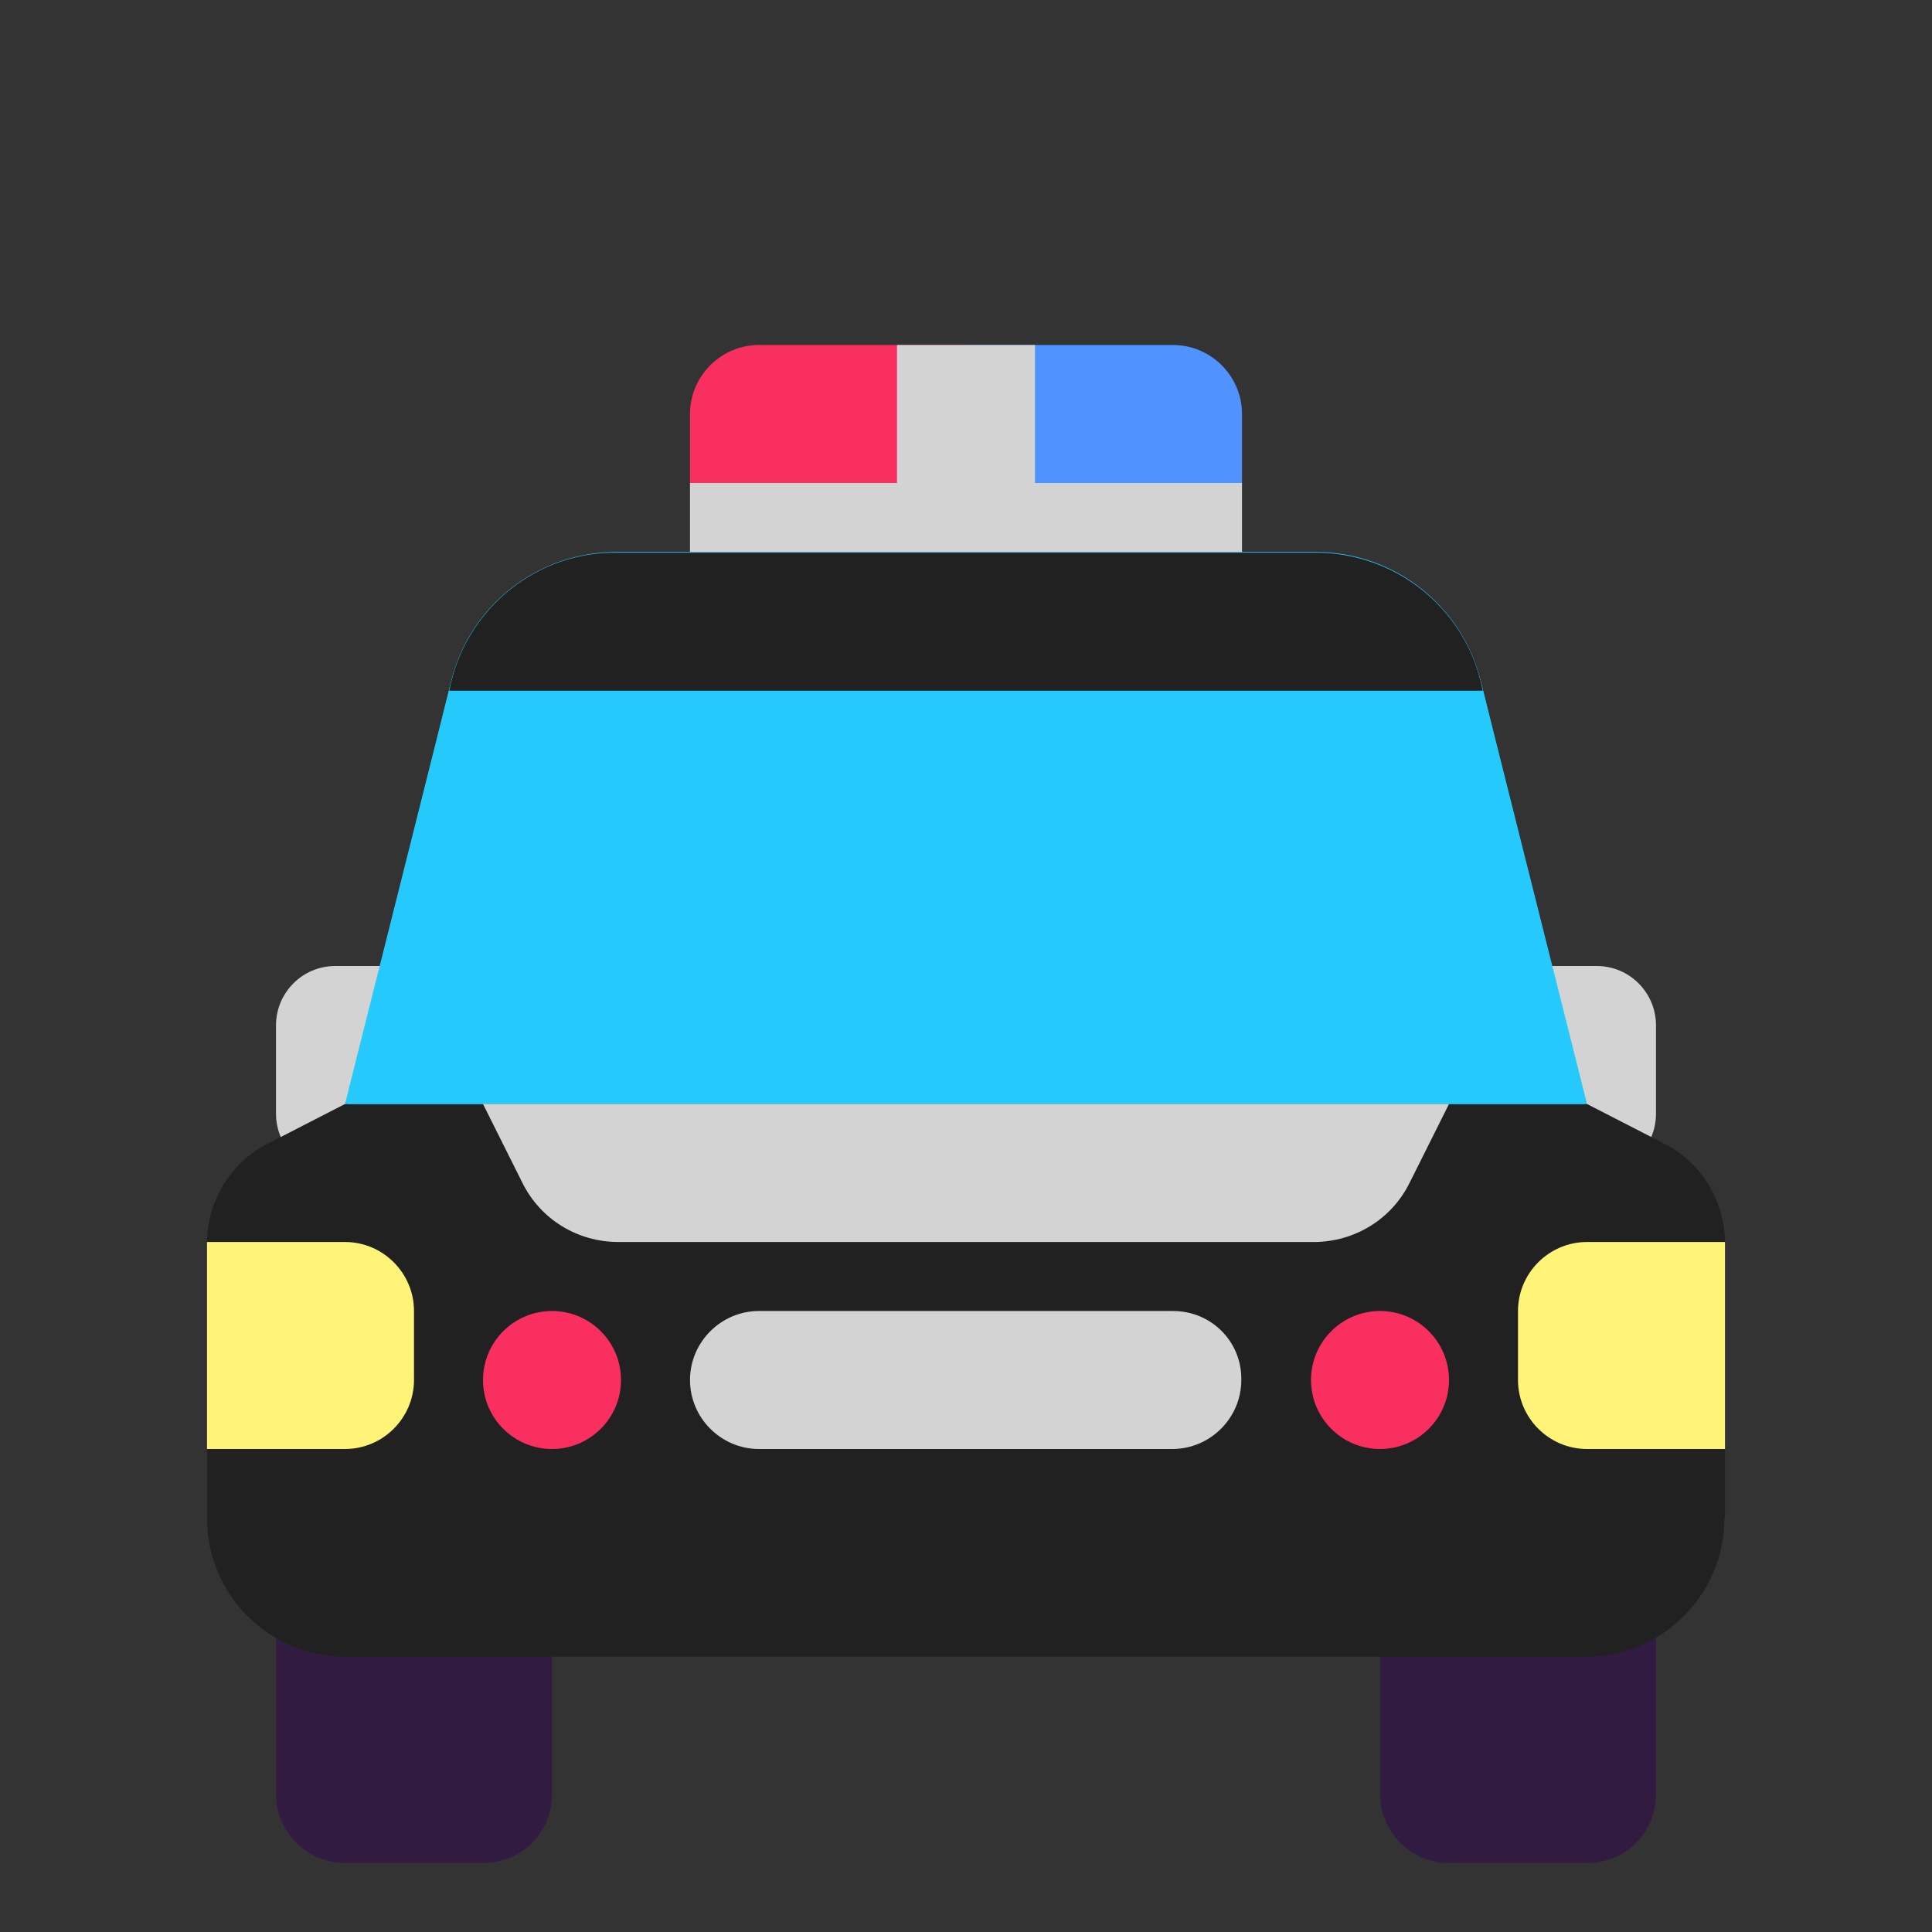 <svg viewBox="2 2 28 28" xmlns="http://www.w3.org/2000/svg">
<rect x="2" y="2" width="28" height="28" fill="#333333" stroke="none"/>
<path d="M7 29H9C9.56 29 10 28.56 10 28V25H6V28C6 28.55 6.45 29 7 29ZM23 29H25C25.56 29 26 28.56 26 28V25H22V28C22 28.55 22.45 29 23 29Z" fill="#321B41"/>
<path d="M10.48 19H6.86C6.39 19 6 18.62 6 18.14V16.86C6 16.39 6.38 16 6.86 16H8.14C9.43 16 10.48 17.05 10.48 18.34V19ZM21.52 19H25.13C25.61 19 26 18.62 26 18.14V16.86C26 16.39 25.62 16 25.14 16H23.86C22.57 16 21.52 17.05 21.52 18.34V19Z" fill="#D3D3D3"/>
<path d="M27 20.02C27 19.4 26.65 18.83 26.09 18.56L25 18L16 16L7 18L5.91 18.56C5.35 18.83 5 19.4 5 20.02V24.01C5 25.11 5.9 26.01 7 26.01H24.99C26.09 26.01 26.99 25.11 26.99 24.01H27V20.02Z" fill="#212121"/>
<path d="M7 20C7.55 20 8 20.45 8 21V22C8 22.55 7.55 23 7 23H5V20H7ZM25 23C24.45 23 24 22.55 24 22V21C24 20.45 24.45 20 25 20H27V23H25Z" fill="#FFF478"/>
<path d="M11 22C11 22.552 10.552 23 10 23C9.448 23 9 22.552 9 22C9 21.448 9.448 21 10 21C10.552 21 11 21.448 11 22ZM23 22C23 22.552 22.552 23 22 23C21.448 23 21 22.552 21 22C21 21.448 21.448 21 22 21C22.552 21 23 21.448 23 22Z" fill="#F92F60"/>
<path d="M21.07 10H10.93C9.8 10 8.81 10.77 8.54 11.87L7.03 18H24.97L23.46 11.87C23.19 10.78 22.21 10 21.07 10Z" fill="#26C9FC"/>
<path d="M21.07 11H10.93C9.8 11 8.81 10.77 8.54 11.87L7 18H25L23.46 11.87C23.19 10.78 22.21 11 21.07 11Z" fill="#26C9FC"/>
<path d="M8.54 11.88L8.51 12.01H23.49L23.46 11.88C23.19 10.78 22.2 10.01 21.07 10.01H10.93C9.8 10 8.81 10.78 8.54 11.88Z" fill="#212121"/>
<path d="M13 7C12.45 7 12 7.45 12 8V9L16 9.5V7H13Z" fill="#F92F60"/>
<path d="M19 7C19.55 7 20 7.45 20 8V9L16 9.5V8.043V8V7H19Z" fill="#5092FF"/>
<path d="M17 9V7H15V9H12V10H20V9H17Z" fill="#D3D3D3"/>
<path d="M10.96 20H21.04C21.63 20 22.17 19.67 22.43 19.14L23 18H9L9.57 19.14C9.83 19.67 10.37 20 10.96 20ZM18.67 21H19C19.56 21 20 21.45 19.99 22C19.99 22.55 19.54 23 18.99 23H18.66H18.14H13C12.45 23 12 22.55 12 22C12 21.45 12.45 21 13 21H18.24H18.67Z" fill="#D3D3D3"/>
</svg>
